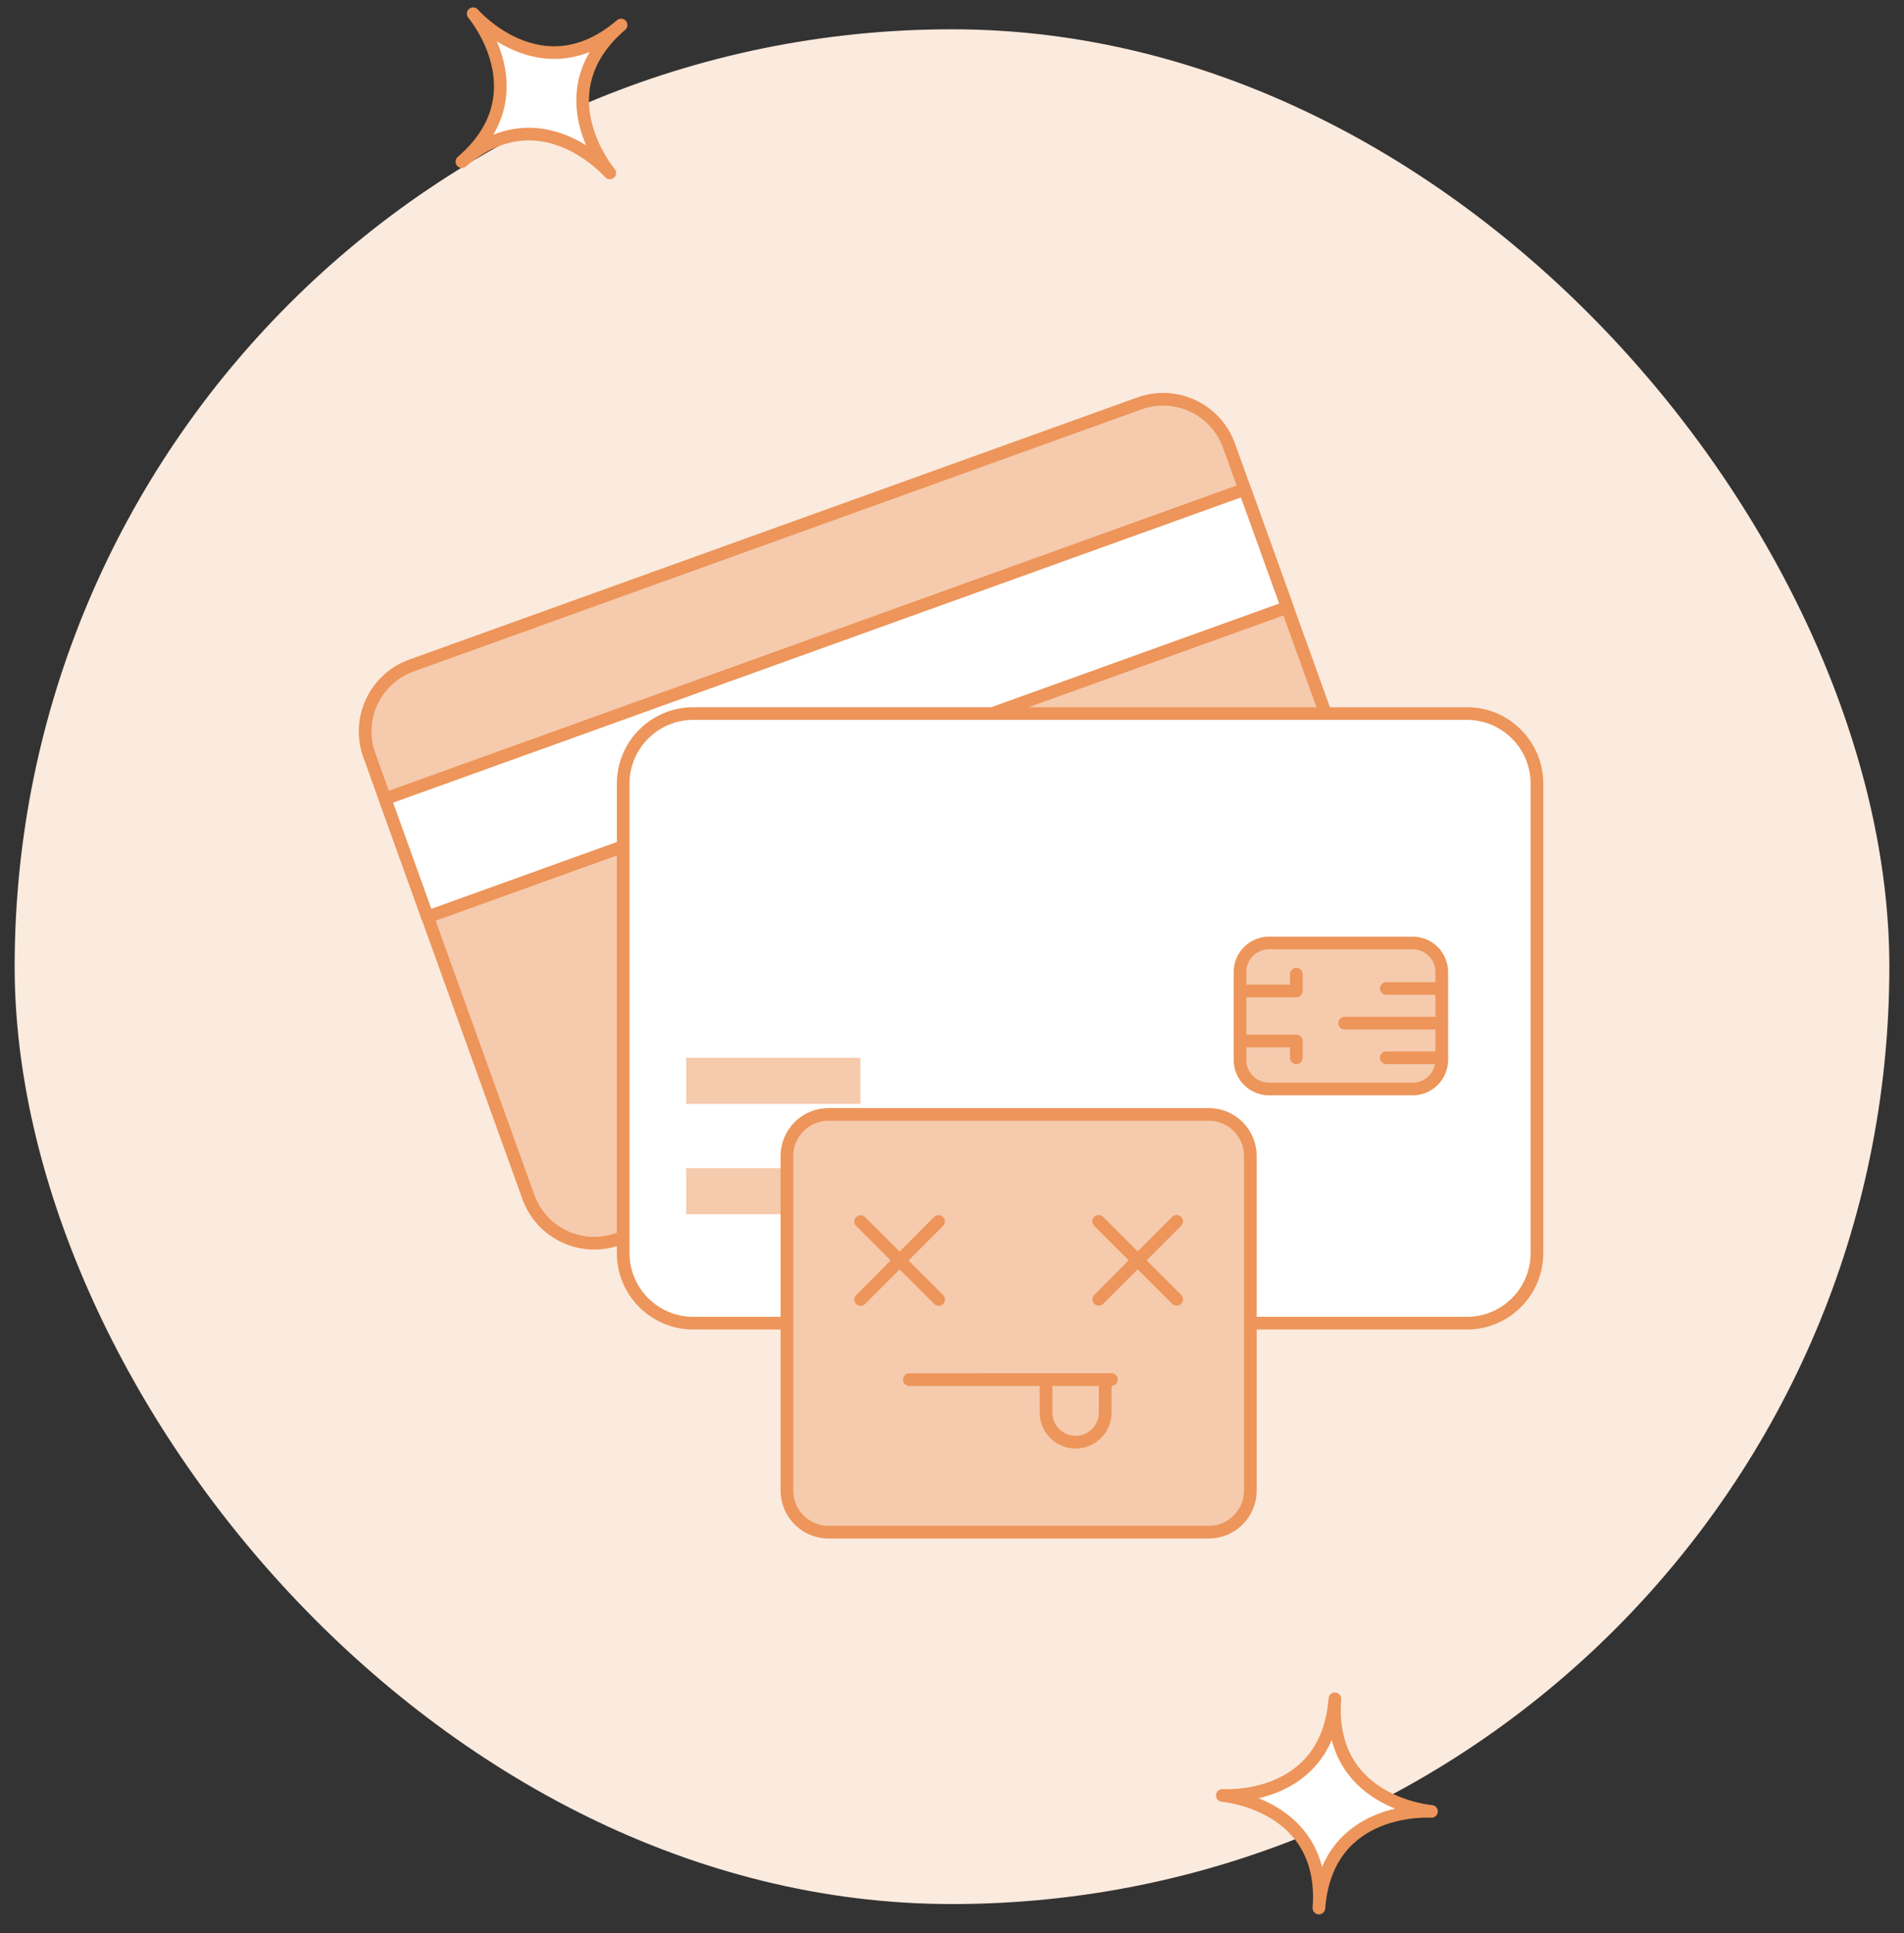 <svg width="65" height="66" viewBox="0 0 65 66" fill="none" xmlns="http://www.w3.org/2000/svg">
<rect x="0" y="0" width="65" height="66" fill="#333333" stroke="none"/>
<g id="Empty States [Finance &#38; Banking] [1.0]">
<rect x="0.5" y="1" width="64" height="64" rx="32" fill="#FBEADE"/>
<path id="vector" d="M38.896 13.772L14.047 22.719C12.804 23.167 12.16 24.537 12.607 25.779L18.037 40.859C18.484 42.102 19.854 42.746 21.096 42.299L45.946 33.352C47.189 32.904 47.833 31.534 47.386 30.292L41.956 15.212C41.509 13.969 40.139 13.325 38.896 13.772Z" fill="#F6CAAD" stroke="#ED955A" stroke-width="0.432" stroke-linecap="round" stroke-linejoin="round"/>
<path id="vector_2" d="M42.494 16.704L13.145 27.271L14.595 31.301L43.945 20.734L42.494 16.704Z" fill="white" stroke="#ED955A" stroke-width="0.432" stroke-linecap="round" stroke-linejoin="round"/>
<path id="vector_3" d="M50.078 24.359H23.667C22.346 24.359 21.275 25.43 21.275 26.751V42.778C21.275 44.099 22.346 45.17 23.667 45.17H50.078C51.398 45.17 52.469 44.099 52.469 42.778V26.751C52.469 25.43 51.398 24.359 50.078 24.359Z" fill="white" stroke="#ED955A" stroke-width="0.432" stroke-linecap="round" stroke-linejoin="round"/>
<path id="vector_4" d="M48.227 32.19H43.325C42.777 32.19 42.332 32.634 42.332 33.183V36.183C42.332 36.731 42.777 37.176 43.325 37.176H48.227C48.775 37.176 49.22 36.731 49.22 36.183V33.183C49.22 32.634 48.775 32.19 48.227 32.19Z" fill="#F6CAAD" stroke="#ED955A" stroke-width="0.432" stroke-linecap="round" stroke-linejoin="round"/>
<path id="vector_5" d="M42.332 33.829H44.255V33.256" stroke="#ED955A" stroke-width="0.432" stroke-linecap="round" stroke-linejoin="round"/>
<path id="vector_6" d="M42.332 35.537H44.255V36.11" stroke="#ED955A" stroke-width="0.432" stroke-linecap="round" stroke-linejoin="round"/>
<path id="vector_7" d="M49.218 33.744H47.326" stroke="#ED955A" stroke-width="0.432" stroke-linecap="round" stroke-linejoin="round"/>
<path id="vector_8" d="M49.22 34.928H45.904" stroke="#ED955A" stroke-width="0.432" stroke-linecap="round" stroke-linejoin="round"/>
<path id="vector_9" d="M49.218 36.109H47.326" stroke="#ED955A" stroke-width="0.432" stroke-linecap="round" stroke-linejoin="round"/>
<path id="vector_10" d="M31.016 39.877H23.426V41.451H31.016V39.877Z" fill="#F6CAAD"/>
<path id="vector_11" d="M29.371 36.109H23.426V37.683H29.371V36.109Z" fill="#F6CAAD"/>
<path id="vector_12" d="M39.176 39.877H32.662V41.451H39.176V39.877Z" fill="#F6CAAD"/>
<path id="vector_13" d="M41.266 38.043H28.285C27.501 38.043 26.865 38.678 26.865 39.462V50.886C26.865 51.67 27.501 52.305 28.285 52.305H41.266C42.05 52.305 42.685 51.67 42.685 50.886V39.462C42.685 38.678 42.05 38.043 41.266 38.043Z" fill="#F6CAAD" stroke="#ED955A" stroke-width="0.432" stroke-linecap="round" stroke-linejoin="round"/>
<g id="vector_14">
<path d="M29.381 41.701L32.043 44.361L29.381 41.701Z" fill="#F6CAAD"/>
<path d="M29.381 41.701L32.043 44.361" stroke="#ED955A" stroke-width="0.432" stroke-linecap="round" stroke-linejoin="round"/>
</g>
<g id="vector_15">
<path d="M32.04 41.699L29.381 44.362L32.04 41.699Z" fill="#F6CAAD"/>
<path d="M32.04 41.699L29.381 44.362" stroke="#ED955A" stroke-width="0.432" stroke-linecap="round" stroke-linejoin="round"/>
</g>
<g id="vector_16">
<path d="M37.508 41.695L40.17 44.355L37.508 41.695Z" fill="#F6CAAD"/>
<path d="M37.508 41.695L40.17 44.355" stroke="#ED955A" stroke-width="0.432" stroke-linecap="round" stroke-linejoin="round"/>
</g>
<g id="vector_17">
<path d="M40.169 41.693L37.51 44.356L40.169 41.693Z" fill="#F6CAAD"/>
<path d="M40.169 41.693L37.51 44.356" stroke="#ED955A" stroke-width="0.432" stroke-linecap="round" stroke-linejoin="round"/>
</g>
<g id="vector_18">
<path d="M31.043 47.098L37.942 47.094L31.043 47.098Z" fill="#F6CAAD"/>
<path d="M31.043 47.098L37.942 47.094" stroke="#ED955A" stroke-width="0.432" stroke-linecap="round" stroke-linejoin="round"/>
</g>
<path id="vector_19" d="M35.711 47.096H37.731V48.223C37.731 48.78 37.278 49.233 36.721 49.233C36.163 49.233 35.711 48.78 35.711 48.223L35.711 47.096Z" fill="#F6CAAD" stroke="#ED955A" stroke-width="0.432" stroke-linecap="round" stroke-linejoin="round"/>
<path id="vector_20" d="M16.153 0.469C16.153 0.469 18.477 3.194 15.768 5.519C18.477 3.194 20.818 5.904 20.818 5.904C20.818 5.904 18.495 3.178 21.203 0.854C18.495 3.178 16.153 0.469 16.153 0.469Z" fill="white" stroke="#ED955A" stroke-width="0.432" stroke-linecap="round" stroke-linejoin="round"/>
<path id="vector_21" d="M41.728 61.293C41.728 61.293 45.298 61.577 45.026 65.136C45.298 61.577 48.869 61.837 48.869 61.837C48.869 61.837 45.299 61.553 45.571 57.994C45.299 61.553 41.728 61.293 41.728 61.293Z" fill="white" stroke="#ED955A" stroke-width="0.432" stroke-linecap="round" stroke-linejoin="round"/>
</g>
</svg>
